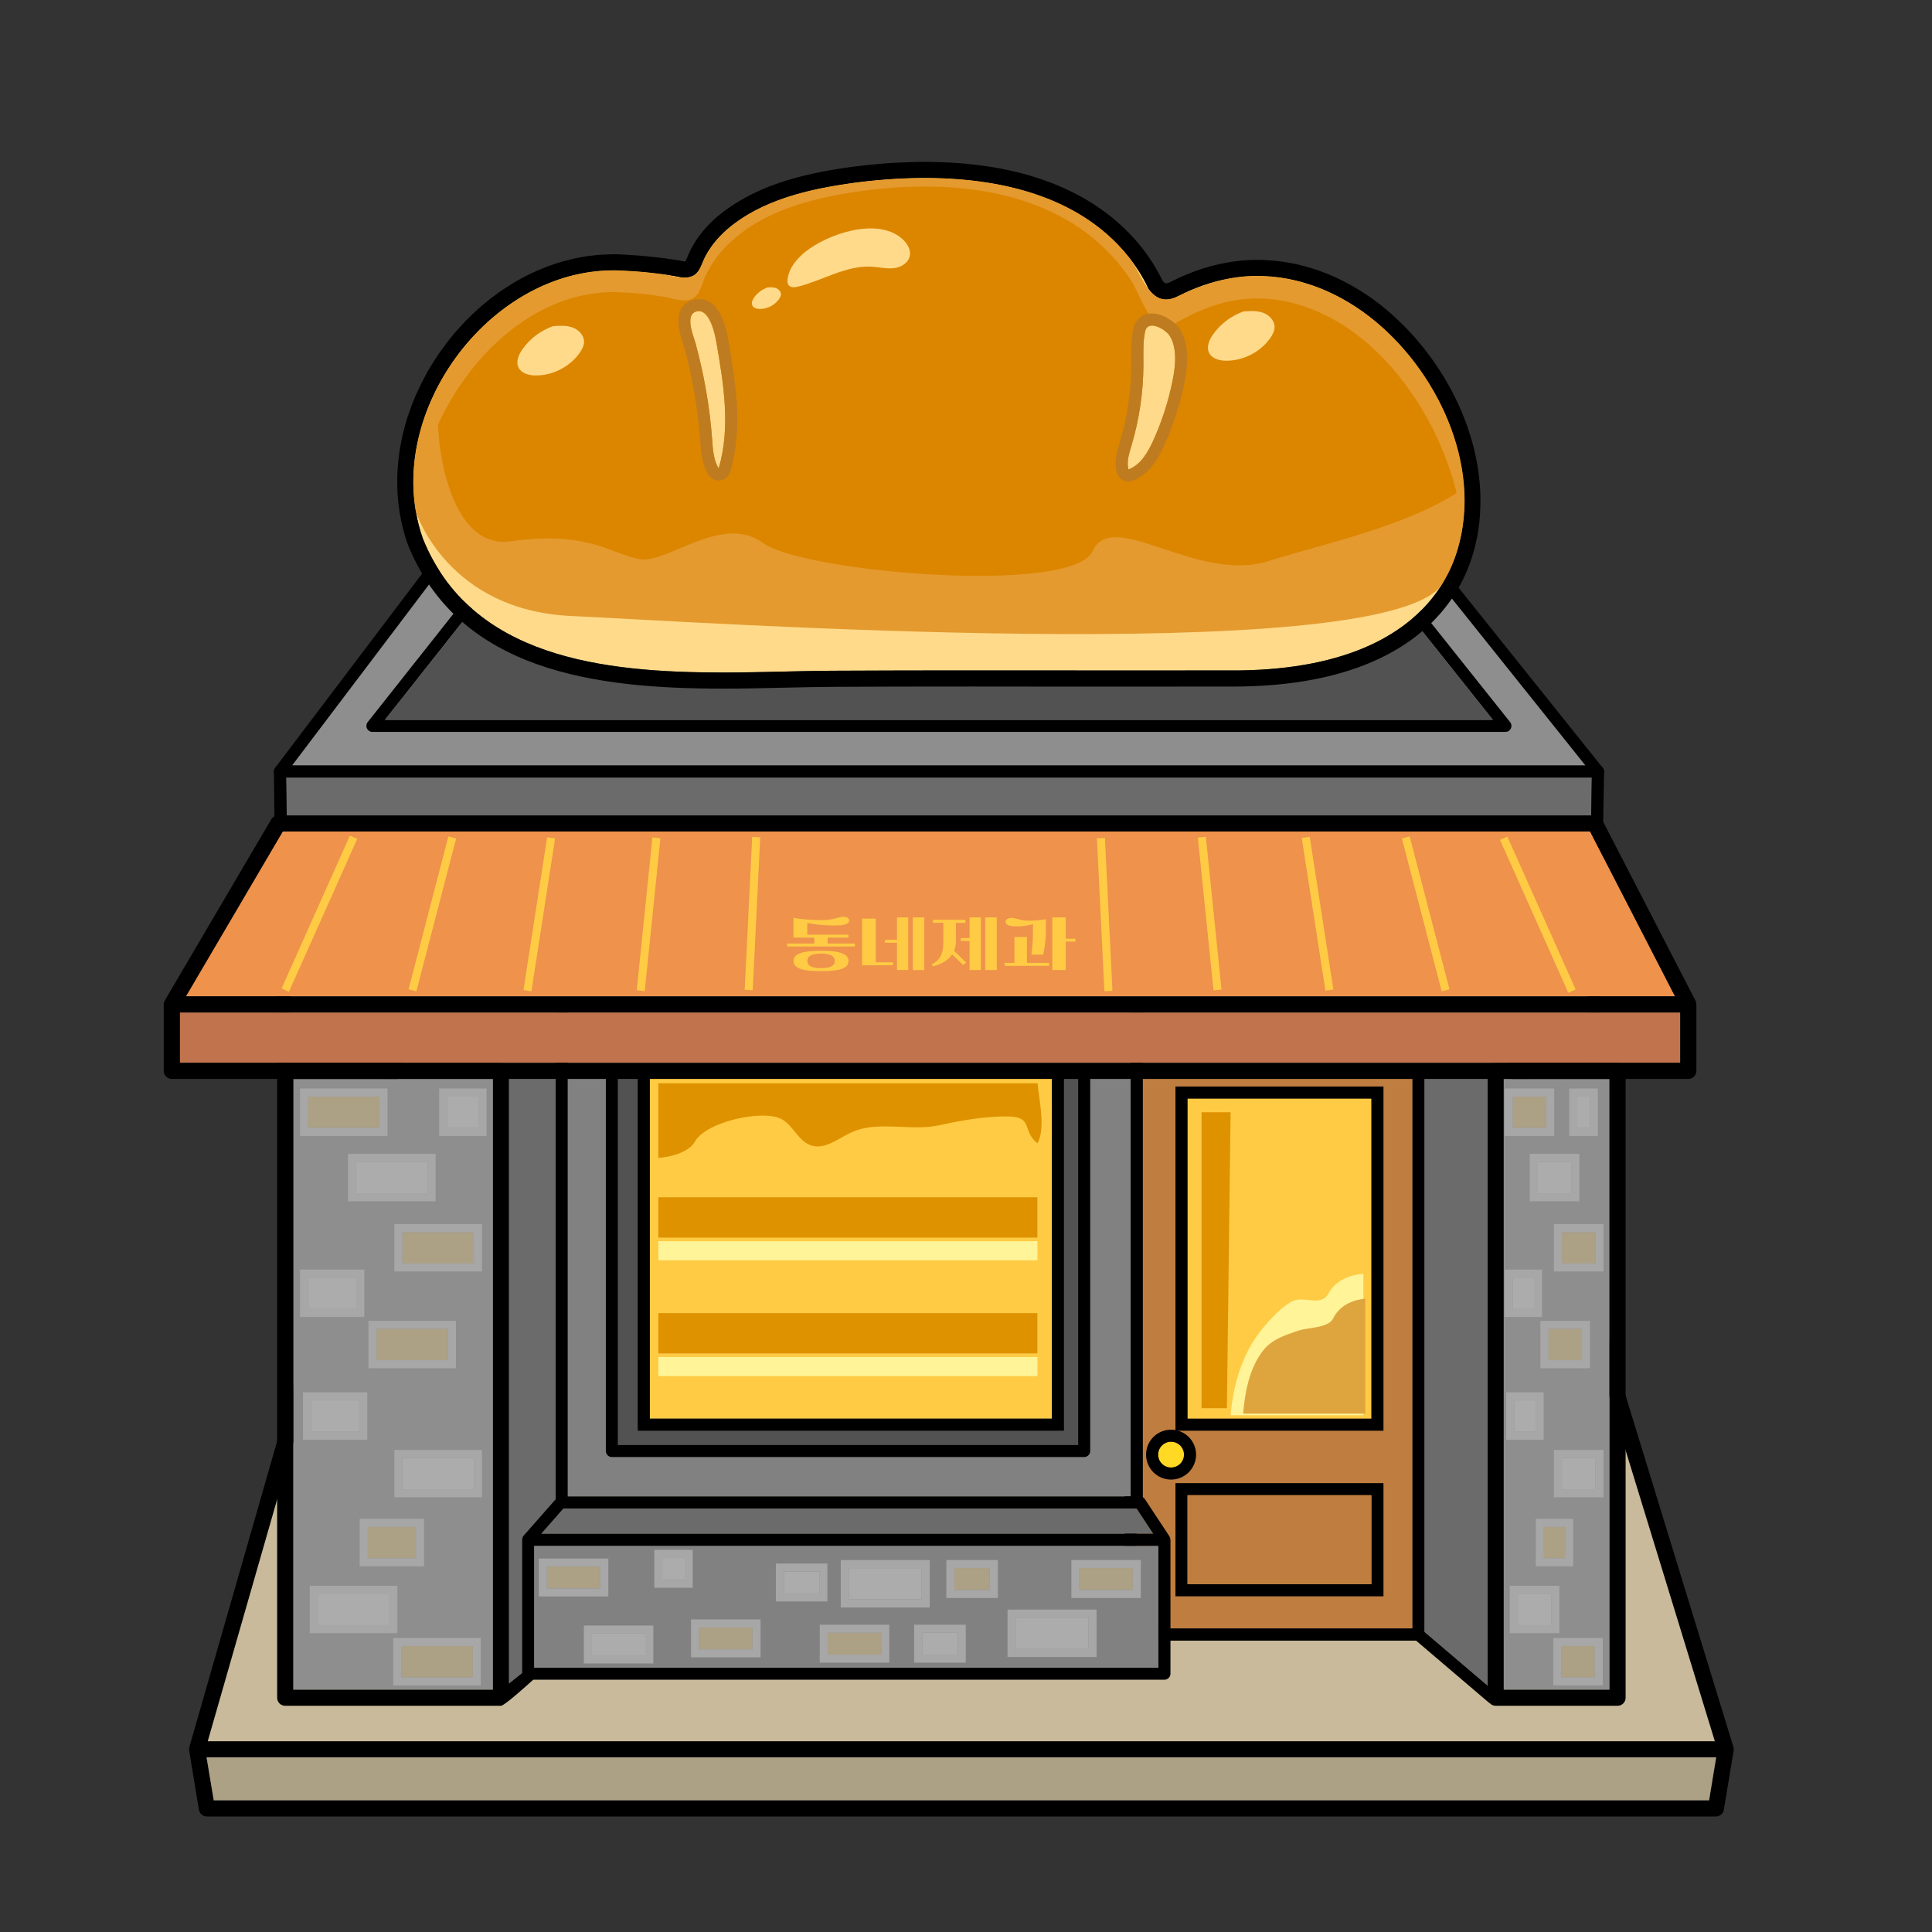 <?xml version="1.0" encoding="utf-8"?>
<!-- Generator: Adobe Illustrator 24.1.1, SVG Export Plug-In . SVG Version: 6.00 Build 0)  -->
<svg version="1.1" id="Layer_1" xmlns="http://www.w3.org/2000/svg" xmlns:xlink="http://www.w3.org/1999/xlink" x="0px" y="0px"
	 viewBox="0 0 240 240" style="enable-background:new 0 0 240 240;" xml:space="preserve">
<rect x="0" y="0" width="240" height="240" fill="#333333" stroke="none"/>
<g>
	<path d="M215.33,217.03c0-0.01,0-0.01,0-0.02l-27.23-88.77c-0.13-0.42-0.52-0.71-0.96-0.71H49.97c-0.44,0-0.84,0.3-0.96,0.72
		l-25.49,88.78c0,0.01,0,0.03,0,0.04c-0.03,0.13-0.04,0.26-0.02,0.4l1.21,7.34c0.08,0.48,0.5,0.84,0.99,0.84h187.46
		c0.49,0,0.9-0.36,0.98-0.84l1.22-7.34C215.39,217.32,215.37,217.17,215.33,217.03z M50.72,129.52H186.4l26.62,86.78H25.81
		L50.72,129.52z M212.31,223.64H26.55l-0.89-5.34h187.53L212.31,223.64z"/>
	<polygon style="fill:#C8BA9A;" points="213.02,216.3 25.81,216.3 50.72,129.52 186.4,129.52 	"/>
	<polygon style="fill:#ACA085;" points="213.19,218.3 212.31,223.64 26.55,223.64 25.66,218.3 	"/>
</g>
<g>
	<path d="M199.09,95.37L174.8,65.02c-0.14-0.18-0.36-0.28-0.58-0.28H57.75c-0.23,0-0.46,0.11-0.6,0.29L34.18,95.38
		c-0.17,0.23-0.2,0.53-0.07,0.79c0.13,0.25,0.39,0.42,0.67,0.42h163.73c0.28,0,0.55-0.17,0.67-0.43
		C199.31,95.9,199.27,95.59,199.09,95.37z M36.29,95.09l21.83-28.85h115.74l23.08,28.85H36.29z"/>
	<polygon style="fill:#8E8E8E;" points="196.94,95.09 36.29,95.09 58.12,66.24 173.86,66.24 	"/>
	<path d="M187.59,89.7l-17.83-22.38c-0.14-0.18-0.36-0.29-0.59-0.29H63.98c-0.23,0-0.44,0.11-0.59,0.29L45.68,89.7
		c-0.18,0.23-0.22,0.54-0.09,0.8c0.13,0.26,0.39,0.42,0.68,0.42h140.74c0.29,0,0.55-0.16,0.67-0.42
		C187.81,90.24,187.77,89.93,187.59,89.7z M47.82,89.42l16.52-20.89h104.47l16.64,20.89H47.82z"/>
	<polygon style="fill:#525252;" points="185.45,89.42 47.82,89.42 64.34,68.53 168.81,68.53 	"/>
	<rect x="36.43" y="134.03" style="fill:#8E8E8E;" width="24.8" height="75.87"/>
	<rect x="186.8" y="134.03" style="fill:#8E8E8E;" width="13.14" height="75.87"/>
	<path style="fill:#6B6B6B;" d="M35.54,96.59l0.08,4.7l0.04,2l0.3,17.32l0.04,2.35l0.02,0.81l0.03,2l0.11,6.26h26.07
		c0.55,0,1,0.45,1,1v1v75.1l1.62-1.3v-16.56c0-0.01,0-0.02,0.01-0.03c0-0.09,0.01-0.18,0.05-0.26c0,0,0,0,0-0.01
		c0.03-0.07,0.07-0.14,0.12-0.2l4-4.55v-52.19v-9.26c0-0.41,0.33-0.75,0.75-0.75h71.44c0.42,0,0.75,0.34,0.75,0.75v61.22
		c0.1,0.05,0.18,0.13,0.25,0.23l3.06,4.64c0.01,0.01,0.01,0.03,0.01,0.04c0.05,0.09,0.08,0.18,0.09,0.28c0,0.02,0.02,0.05,0.02,0.07
		c0,0.01,0,0.01,0,0.02v11.03h30.79c0.18,0,0.35,0.06,0.48,0.18l0.27,0.23l7.86,6.69v-75.37v-1c0-0.55,0.44-1,1-1h11.31l0.11-6.26
		l0.04-2l0.36-20.31l0.04-2.17l0.08-4.7H35.54z"/>
	<g>
		<g>
			<path d="M139.71,132.28v71.52h37.23v-71.52H139.71z M175.44,202.3h-34.23v-68.52h34.23V202.3z"/>
			<rect x="141.21" y="133.78" style="fill:#BF7E3F;" width="34.23" height="68.52"/>
		</g>
		<g>
			<path d="M146.02,184.24v14.06h25.84v-14.06H146.02z M170.36,196.8h-22.84v-11.06h22.84V196.8z"/>
			<rect x="147.52" y="185.74" style="fill:#BF7E3F;" width="22.84" height="11.06"/>
		</g>
		<g>
			<path style="fill:#FFD923;" d="M147.08,180.7c0,0.88-0.72,1.6-1.61,1.6c-0.88,0-1.6-0.72-1.6-1.6c0-0.88,0.72-1.6,1.6-1.6
				C146.36,179.1,147.08,179.82,147.08,180.7z"/>
			<path d="M145.47,177.6c-1.71,0-3.1,1.39-3.1,3.1c0,1.71,1.39,3.1,3.1,3.1c1.72,0,3.11-1.39,3.11-3.1
				C148.58,178.99,147.19,177.6,145.47,177.6z M145.47,182.3c-0.88,0-1.6-0.72-1.6-1.6c0-0.88,0.72-1.6,1.6-1.6
				c0.89,0,1.61,0.72,1.61,1.6C147.08,181.58,146.36,182.3,145.47,182.3z"/>
		</g>
		<g>
			<rect x="147.52" y="136.47" style="fill:#FFCB44;" width="22.84" height="39.76"/>
			<path d="M146.02,134.97v42.76h25.84v-42.76H146.02z M170.36,176.23h-22.84v-39.76h22.84V176.23z"/>
			<path style="fill:#FFF498;" d="M152.87,175.81h16.49v-17.57c0,0-3.07,0.06-4.33,2.44c-0.88,1.68-2.94,0.32-4.33,0.9
				c-1.39,0.58-3.09,2.49-4.02,3.65C154.3,168.2,153.18,172.08,152.87,175.81z"/>
			<path style="fill:#DEA53F;" d="M154.43,175.61h15.17v-14.27c0,0-2.83,0.06-3.99,2.44c-0.59,1.21-3.11,1.1-4.33,1.52
				c-1.67,0.57-3.33,1.08-4.44,2.55C155.2,170.03,154.64,172.94,154.43,175.61z"/>
			<polygon style="fill:#DF9200;" points="149.26,138.17 149.26,174.93 152.41,174.93 152.87,138.17 			"/>
		</g>
	</g>
	<g>
		<g>
			<rect x="70.53" y="125.52" style="fill:#818181;" width="69.94" height="60.37"/>
		</g>
		<g>
			<polygon style="fill:#6B6B6B;" points="143.26,190.52 67.25,190.52 70,187.39 141.19,187.39 			"/>
			<rect x="66.35" y="192.02" style="fill:#818181;" width="77.55" height="15.14"/>
		</g>
	</g>
	<path d="M141.22,124.02H69.78c-0.42,0-0.75,0.34-0.75,0.75v1h1.5v-0.25h69.94v0.25h1.5v-1
		C141.97,124.36,141.64,124.02,141.22,124.02z M200.94,132.03h-2.33l0.11-6.26l0.04-2l0.31-17.49l0.08-4.2l0.11-6.23
		c0-0.2-0.08-0.4-0.22-0.54c-0.14-0.14-0.33-0.22-0.53-0.22H34.78c-0.2,0-0.39,0.08-0.54,0.22c-0.14,0.14-0.21,0.34-0.21,0.54
		c0,0,0.02,2.21,0.06,5.56c0.01,1.08,0.02,2.29,0.04,3.57c0.06,5.71,0.14,13.05,0.2,18.79c0.01,0.69,0.02,1.36,0.02,2
		c0.03,2.8,0.06,5.04,0.07,6.26c0.01,0.62,0.01,0.98,0.01,1v77.87c0,0.55,0.44,1,1,1h26.8c0.41,0,3.11-2.43,4.01-3.24h78.41
		c0.42,0,0.75-0.34,0.75-0.75v-4.11h30.51l9,7.67c0.05,0.04,0.1,0.07,0.15,0.1c0.18,0.2,0.44,0.33,0.74,0.33h15.14
		c0.55,0,1-0.45,1-1v-77.87C201.94,132.48,201.49,132.03,200.94,132.03z M61.23,209.9h-24.8v-75.87h24.8V209.9z M143.9,207.17H66.35
		v-15.14h77.55V207.17z M70.53,125.52h69.94v60.37H70.53V125.52z M141.19,187.39l0.02,0.03l2.05,3.1H67.25l2.75-3.13H141.19z
		 M184.8,209.4l-7.86-6.69l-0.27-0.23c-0.13-0.12-0.3-0.18-0.48-0.18H145.4v-11.03c0-0.01,0-0.01,0-0.02c0-0.02-0.02-0.05-0.02-0.07
		c-0.01-0.1-0.04-0.19-0.09-0.28c0-0.01,0-0.03-0.01-0.04l-3.06-4.64c-0.07-0.1-0.15-0.18-0.25-0.23v-61.22
		c0-0.41-0.33-0.75-0.75-0.75H69.78c-0.42,0-0.75,0.34-0.75,0.75v61.45l-4,4.55c-0.05,0.06-0.09,0.13-0.12,0.2c0,0.01,0,0.01,0,0.01
		c-0.04,0.08-0.05,0.17-0.05,0.26c-0.01,0.01-0.01,0.02-0.01,0.03v16.56l-1.62,1.3v-76.1c0-0.55-0.45-1-1-1H36.16l-0.11-6.26
		l-0.03-2L36,122.96l-0.04-2.35l-0.3-17.32l-0.04-2l-0.08-4.7h162.2l-0.08,4.7l-0.04,2.17l-0.36,20.31l-0.04,2l-0.11,6.26H185.8
		c-0.56,0-1,0.45-1,1V209.4z M199.94,209.9H186.8v-75.87h13.14V209.9z M141.22,124.02H69.78c-0.42,0-0.75,0.34-0.75,0.75v1h1.5
		v-0.25h69.94v0.25h1.5v-1C141.97,124.36,141.64,124.02,141.22,124.02z"/>
	<g>
		<rect x="76.76" y="133.78" style="fill:#525252;" width="57.17" height="45.72"/>
		<path d="M134.68,132.28H76.01c-0.42,0-0.75,0.33-0.75,0.75v47.22c0,0.41,0.33,0.75,0.75,0.75h58.67c0.41,0,0.75-0.34,0.75-0.75
			v-47.22C135.43,132.61,135.09,132.28,134.68,132.28z M133.93,179.5H76.76v-45.72h57.17V179.5z"/>
	</g>
	<g>
		<rect x="80.72" y="133.78" style="fill:#FFCB44;" width="49.95" height="42.45"/>
		<g>
			<path d="M79.22,132.28v45.45h52.95v-45.45H79.22z M130.67,176.23H80.72v-42.45h49.95V176.23z"/>
			<rect x="81.78" y="154.19" style="fill:#FFF498;" width="47.09" height="2.37"/>
			<rect x="81.78" y="148.73" style="fill:#DF9200;" width="47.09" height="5.01"/>
			<rect x="81.78" y="168.57" style="fill:#FFF498;" width="47.09" height="2.37"/>
			<rect x="81.78" y="163.12" style="fill:#DF9200;" width="47.09" height="5.01"/>
			<path style="fill:#DF9200;" d="M81.78,134.56v9.28c0,0,3.5-0.19,4.56-2.05c1.4-2.46,8.46-4.01,10.75-2.77
				c1.44,0.78,2.07,2.71,3.62,3.25c1.96,0.69,3.78-1.23,5.75-1.88c3.13-1.05,6.89,0.12,10.17-0.6c2.79-0.61,5.75-1.14,8.62-1.1
				c3.16,0.05,1.66,1.77,3.62,3.34c1.05-1.82,0.21-5.4,0.02-7.46H81.78z"/>
		</g>
	</g>
</g>
<g>
	<path style="fill:#FFDA8B;" d="M181.89,63.22c0,0.01-0.06,0.96-0.11,1.42c-0.05,0.49-0.12,0.98-0.21,1.47
		c-0.02,0.12-0.05,0.25-0.07,0.37c-0.44,2.23-1.26,4.36-2.51,6.32c-1.92,2.99-4.84,5.56-8.93,7.41c-4.1,1.85-9.38,2.98-16.01,3.07
		c-3.84,0.01-7.69,0.01-11.53,0.01c-7.28,0-14.57-0.01-21.85-0.01c-5.77,0-11.54,0.01-17.31,0.04c-4.12,0.02-8.78,0.22-13.59,0.22
		c-14.93,0-31.28-1.87-37.24-16.63c-0.39-1.1-0.68-2.22-0.87-3.35v-0.01c-0.64-3.66-0.29-7.43,0.84-11c0-0.01,0-0.02,0-0.02
		c0.13-0.42,0.28-0.83,0.43-1.24c0.02-0.05,0.03-0.09,0.05-0.14c0.14-0.39,0.3-0.77,0.46-1.14c0.03-0.07,0.06-0.14,0.09-0.21
		c0.16-0.36,0.33-0.72,0.5-1.08c0.04-0.08,0.08-0.16,0.12-0.25c0.17-0.34,0.35-0.68,0.54-1.01c0.05-0.1,0.1-0.19,0.15-0.28
		c0.19-0.33,0.38-0.65,0.57-0.96c0.06-0.1,0.13-0.2,0.19-0.3c0.2-0.31,0.4-0.62,0.61-0.92c0.06-0.1,0.13-0.19,0.2-0.29
		c0.21-0.3,0.43-0.59,0.65-0.89c0.07-0.09,0.14-0.17,0.21-0.26c0.23-0.3,0.47-0.59,0.71-0.87c0.06-0.07,0.11-0.13,0.17-0.2
		c0.85-0.98,1.75-1.9,2.72-2.75c0.04-0.03,0.08-0.07,0.13-0.11c0.22-0.19,0.45-0.38,0.67-0.56c0.16-0.13,0.31-0.26,0.47-0.38
		c0.2-0.16,0.41-0.31,0.62-0.47c0.19-0.13,0.38-0.27,0.56-0.4c0.21-0.14,0.41-0.28,0.62-0.41c0.2-0.13,0.41-0.27,0.62-0.4
		c0.2-0.12,0.4-0.24,0.6-0.35c0.22-0.13,0.44-0.26,0.67-0.38c0.2-0.1,0.4-0.21,0.61-0.31c0.23-0.12,0.46-0.23,0.69-0.34
		c0.21-0.09,0.41-0.18,0.62-0.27c0.24-0.1,0.48-0.2,0.73-0.29c0.2-0.08,0.41-0.16,0.62-0.24c0.25-0.08,0.5-0.17,0.75-0.25
		c0.21-0.06,0.42-0.13,0.62-0.19c0.27-0.07,0.53-0.14,0.79-0.2c0.21-0.05,0.41-0.1,0.62-0.14c0.27-0.06,0.55-0.11,0.82-0.16
		c0.21-0.03,0.41-0.07,0.61-0.1c0.29-0.04,0.58-0.07,0.88-0.1c0.19-0.02,0.38-0.04,0.57-0.05c0.33-0.03,0.66-0.03,0.99-0.04
		c0.16,0,0.32-0.02,0.48-0.02c0.49,0.01,0.98,0.02,1.48,0.06c0,0,0,0,0.01,0c0.17,0.01,0.7,0.04,1.42,0.1
		c0.66,0.05,1.32,0.11,1.98,0.19c0.42,0.04,0.85,0.09,1.28,0.15h0.04c0.84,0.11,1.67,0.25,2.37,0.4H85c0.45,0,0.89-0.08,1.26-0.32
		c0.48-0.32,0.73-0.87,0.96-1.42c0.09-0.24,0.21-0.5,0.34-0.77c0.02-0.03,0.03-0.06,0.04-0.09c0.01-0.02,0.02-0.03,0.03-0.05
		c0.41-0.79,1.01-1.66,1.87-2.55c0.03-0.03,0.06-0.06,0.09-0.09c0.19-0.2,0.41-0.4,0.63-0.6c0.04-0.03,0.08-0.07,0.11-0.11
		c0.02-0.01,0.03-0.01,0.04-0.02c0.4-0.35,0.85-0.69,1.35-1.03c0.34-0.24,0.68-0.46,1.04-0.67c0.04-0.03,0.09-0.05,0.13-0.08
		c3.69-2.2,8.13-3.23,12.31-3.84c0.2-0.03,0.4-0.06,0.61-0.09c0.06-0.01,0.11-0.02,0.17-0.03c0.36-0.05,0.72-0.08,1.08-0.13
		c0.25-0.03,0.5-0.06,0.76-0.09c0.7-0.07,1.4-0.14,2.1-0.19c0.78-0.07,1.57-0.11,2.36-0.14c0.36-0.02,0.7-0.03,1.05-0.04
		c0.38,0,0.75-0.01,1.13-0.02h0.56c0.29,0,0.58,0,0.87,0.01c0.16,0,0.33,0.01,0.49,0.01c3.85,0.1,7.17,0.58,10.03,1.33
		c0.06,0.02,0.11,0.03,0.17,0.05c0.56,0.15,1.11,0.31,1.63,0.48c0.2,0.06,0.39,0.13,0.59,0.2c0.38,0.13,0.76,0.27,1.12,0.41
		c0.27,0.1,0.53,0.21,0.8,0.32c0.27,0.11,0.54,0.24,0.81,0.36c0.63,0.29,1.25,0.6,1.86,0.94c0.1,0.06,0.22,0.12,0.32,0.17
		c0.32,0.19,0.63,0.38,0.94,0.58c0.17,0.11,0.34,0.22,0.51,0.34c0.34,0.23,0.68,0.46,1,0.71c0.33,0.24,0.65,0.49,0.95,0.74
		c0.2,0.17,0.39,0.33,0.57,0.5c0.4,0.36,0.79,0.72,1.14,1.08c0.07,0.08,0.15,0.16,0.23,0.25c0.44,0.47,0.85,0.94,1.22,1.4
		c0,0.01,0.01,0.02,0.02,0.03c0.01,0.02,0.03,0.04,0.04,0.05c1.12,1.43,1.87,2.78,2.38,3.87c0.4,0.51,0.84,0.93,1.39,1.13
		c0.23,0.08,0.48,0.13,0.75,0.13c0.43,0,0.91-0.12,1.45-0.39c0.03-0.01,0.06-0.02,0.09-0.04c2.08-1.08,4.16-1.78,6.21-2.15
		c0.07-0.02,0.14-0.02,0.21-0.04c0.3-0.05,0.6-0.1,0.9-0.14c0.38-0.05,0.77-0.09,1.15-0.12c0.01,0,0.02,0,0.02,0h0.03
		c0.01,0,0.01,0,0.02,0c0.41-0.03,0.81-0.04,1.21-0.04c0.22,0,0.43,0.01,0.65,0.01c0.1,0.01,0.21,0.01,0.31,0.02
		c4.04,0.17,7.85,1.56,11.23,3.76c0.08,0.05,0.15,0.1,0.22,0.15c0.5,0.33,0.98,0.67,1.45,1.03c0.03,0.03,0.07,0.05,0.1,0.07
		c0.01,0.01,0.02,0.02,0.03,0.03c0.47,0.36,0.92,0.74,1.36,1.13c0.12,0.1,0.23,0.21,0.35,0.31c0.34,0.31,0.67,0.62,0.99,0.95
		c0.13,0.12,0.25,0.24,0.38,0.37c0.36,0.37,0.72,0.76,1.07,1.16c0.22,0.25,0.44,0.52,0.65,0.78c0.11,0.13,0.23,0.27,0.34,0.41
		C179.5,49.76,182.19,56.55,181.89,63.22z"/>
	<path d="M176.83,43.21c-0.1-0.13-0.22-0.27-0.33-0.41l-0.12-0.14c-0.2-0.24-0.4-0.48-0.6-0.71c-0.35-0.4-0.73-0.81-1.14-1.24
		l-0.28-0.28l-0.12-0.11c-0.34-0.35-0.7-0.69-1.06-1.01l-0.08-0.07c-0.09-0.09-0.19-0.18-0.28-0.26c-0.51-0.44-0.97-0.83-1.43-1.19
		l-0.03-0.02l-0.03-0.02c-0.04-0.04-0.09-0.07-0.14-0.11c-0.48-0.37-0.98-0.72-1.53-1.09l-0.06-0.04l-0.17-0.11
		c-3.82-2.5-8.05-3.91-12.24-4.09h-0.06l-0.28-0.02c-0.24,0-0.47-0.01-0.71-0.01c-0.45,0-0.87,0.02-1.29,0.04
		c-0.04,0-0.08,0-0.12,0.01c-0.42,0.03-0.85,0.07-1.28,0.13c-0.28,0.03-0.57,0.08-0.87,0.13l-0.11,0.02l-0.07,0.01
		c-0.06,0.01-0.12,0.02-0.19,0.04c-2.26,0.41-4.53,1.2-6.71,2.32l-0.06,0.03c-0.35,0.17-0.53,0.19-0.6,0.19
		c-0.03,0-0.05-0.01-0.06-0.01c-0.02-0.01-0.14-0.06-0.37-0.33c-0.66-1.37-1.49-2.71-2.47-3.97c-0.03-0.04-0.05-0.08-0.08-0.11
		l-0.04-0.05l-0.02-0.03c-0.38-0.48-0.82-0.98-1.3-1.49l-0.07-0.07c-0.06-0.07-0.12-0.13-0.18-0.19c-0.36-0.37-0.76-0.76-1.23-1.18
		c-0.21-0.18-0.41-0.36-0.62-0.54c-0.32-0.27-0.66-0.53-1.04-0.81c-0.32-0.25-0.68-0.5-1.08-0.77c-0.18-0.12-0.37-0.25-0.56-0.37
		c-0.33-0.21-0.67-0.42-1.01-0.62c-0.08-0.04-0.16-0.09-0.24-0.13l-0.1-0.05c-0.66-0.37-1.33-0.71-2.01-1.02
		c-0.28-0.13-0.57-0.26-0.86-0.38c-0.29-0.12-0.57-0.24-0.86-0.35c-0.38-0.15-0.78-0.29-1.19-0.43l-0.08-0.03
		c-0.18-0.06-0.36-0.13-0.55-0.18c-0.53-0.18-1.11-0.35-1.72-0.51l-0.05-0.02l-0.14-0.03c-3.14-0.83-6.67-1.3-10.48-1.4h-0.13
		l-0.38-0.01c-0.3-0.01-0.6-0.01-0.9-0.01h-0.58c-0.39,0.01-0.77,0.02-1.16,0.02l-0.13,0.01c-0.31,0.01-0.63,0.02-0.95,0.03
		c-0.91,0.04-1.71,0.08-2.44,0.14c-0.72,0.06-1.43,0.13-2.15,0.2c-0.18,0.02-0.35,0.04-0.53,0.07l-0.26,0.03l-0.33,0.04
		c-0.26,0.03-0.52,0.06-0.78,0.09l-0.13,0.02c-0.18,0.03-0.32,0.05-0.45,0.07l-0.22,0.03c-5.56,0.81-9.71,2.11-13.04,4.1l-0.12,0.07
		c-0.46,0.28-0.82,0.5-1.18,0.76c-0.51,0.35-1,0.72-1.44,1.1l-0.04,0.02l-0.06,0.06c-0.05,0.05-0.11,0.09-0.16,0.14
		c-0.23,0.21-0.48,0.44-0.7,0.67h-0.01l-0.04,0.05l-0.06,0.06c-0.9,0.93-1.63,1.93-2.18,2.97l-0.03,0.05l-0.01,0.03l-0.01,0.02
		c-0.03,0.05-0.06,0.1-0.08,0.16c-0.15,0.31-0.28,0.6-0.39,0.88c-0.05,0.11-0.15,0.35-0.22,0.48h-0.1c-0.65-0.13-1.43-0.26-2.3-0.37
		l-0.13-0.03h-0.05c-0.39-0.05-0.81-0.1-1.22-0.14c-0.61-0.07-1.29-0.14-2.05-0.2c-0.57-0.04-1.12-0.08-1.41-0.09l-0.05-0.01h-0.04
		c-0.51-0.04-1.03-0.05-1.56-0.06c-0.13,0-0.25,0.01-0.37,0.01l-0.15,0.01c-0.36,0.01-0.73,0.02-1.09,0.04
		c-0.15,0.01-0.3,0.03-0.45,0.04l-0.18,0.02c-0.32,0.03-0.64,0.07-0.96,0.11c-0.17,0.03-0.35,0.05-0.52,0.09l-0.15,0.02
		c-0.3,0.05-0.6,0.11-0.9,0.17c-0.19,0.04-0.38,0.09-0.57,0.13l-0.1,0.03c-0.29,0.07-0.57,0.14-0.86,0.22
		c-0.23,0.07-0.45,0.13-0.68,0.2c-0.28,0.09-0.55,0.18-0.82,0.28c-0.22,0.08-0.45,0.16-0.68,0.25c-0.26,0.1-0.52,0.21-0.78,0.32
		c-0.23,0.1-0.45,0.19-0.67,0.3c-0.26,0.11-0.51,0.24-0.76,0.36c-0.22,0.11-0.44,0.22-0.66,0.34c-0.24,0.13-0.48,0.27-0.72,0.4
		c-0.24,0.14-0.45,0.26-0.65,0.39c-0.21,0.13-0.42,0.26-0.62,0.4l-0.05,0.03l-0.09,0.06c-0.19,0.12-0.38,0.24-0.57,0.37
		c-0.16,0.12-0.32,0.23-0.48,0.35l-0.12,0.09l-0.14,0.1c-0.18,0.13-0.36,0.27-0.53,0.4c-0.12,0.09-0.23,0.18-0.34,0.28l-0.16,0.13
		l-0.17,0.13c-0.18,0.16-0.37,0.31-0.56,0.47c-0.03,0.03-0.08,0.07-0.12,0.11c-1.03,0.91-2.01,1.9-2.92,2.95l-0.06,0.07
		c-0.04,0.04-0.08,0.09-0.13,0.14l-0.75,0.93l-0.07,0.1c-0.05,0.06-0.1,0.12-0.15,0.19c-0.24,0.31-0.47,0.63-0.7,0.95l-0.07,0.1
		c-0.05,0.07-0.1,0.14-0.15,0.21c-0.22,0.32-0.44,0.65-0.65,0.98l-0.05,0.09c-0.05,0.07-0.1,0.15-0.15,0.23
		c-0.21,0.33-0.41,0.67-0.61,1.02l-0.03,0.06l-0.13,0.24c-0.2,0.36-0.39,0.72-0.58,1.09l-0.13,0.27c-0.18,0.37-0.36,0.76-0.53,1.14
		l-0.08,0.18l-0.02,0.05c-0.17,0.4-0.34,0.81-0.49,1.22l-0.04,0.1l-0.02,0.05c-0.16,0.46-0.31,0.88-0.45,1.3l-0.01,0.03l-0.01,0.05
		c-1.23,3.92-1.55,7.99-0.92,11.76l0.02,0.16h0.01l0.04,0.28l0.01,0.01c0.22,1.2,0.52,2.34,0.9,3.4l0.02,0.04l0.01,0.04
		c6.37,15.75,23.34,17.88,39.1,17.88c2.66,0,5.25-0.06,7.75-0.12c2.06-0.04,4.01-0.09,5.85-0.1c5.03-0.03,10.53-0.04,17.3-0.04
		c3.64,0,7.28,0,10.92,0.01h10.93c3.85,0,7.69,0,11.54-0.01c16.11-0.23,23.36-6.33,26.61-11.4c1.35-2.11,2.28-4.46,2.79-7.01
		c0.03-0.13,0.05-0.26,0.08-0.4c0.1-0.59,0.18-1.11,0.23-1.62c0.06-0.52,0.09-1.09,0.11-1.54C184.2,56.55,181.63,49.22,176.83,43.21
		z M181.89,63.22c0,0.01-0.06,0.96-0.11,1.42c-0.05,0.49-0.12,0.98-0.21,1.47c-0.02,0.12-0.05,0.25-0.07,0.37
		c-0.44,2.23-1.26,4.36-2.51,6.32c-1.92,2.99-4.84,5.56-8.93,7.41c-4.1,1.85-9.38,2.98-16.01,3.07c-3.84,0.01-7.69,0.01-11.53,0.01
		c-7.28,0-14.57-0.01-21.85-0.01c-5.77,0-11.54,0.01-17.31,0.04c-4.12,0.02-8.78,0.22-13.59,0.22c-14.93,0-31.28-1.87-37.24-16.63
		c-0.39-1.1-0.68-2.22-0.87-3.35v-0.01c-0.64-3.66-0.29-7.43,0.84-11c0-0.01,0-0.02,0-0.02c0.13-0.42,0.28-0.83,0.43-1.24
		c0.02-0.05,0.03-0.09,0.05-0.14c0.14-0.39,0.3-0.77,0.46-1.14c0.03-0.07,0.06-0.14,0.09-0.21c0.16-0.36,0.33-0.72,0.5-1.08
		c0.04-0.08,0.08-0.16,0.12-0.25c0.17-0.34,0.35-0.68,0.54-1.01c0.05-0.1,0.1-0.19,0.15-0.28c0.19-0.33,0.38-0.65,0.57-0.96
		c0.06-0.1,0.13-0.2,0.19-0.3c0.2-0.31,0.4-0.62,0.61-0.92c0.06-0.1,0.13-0.19,0.2-0.29c0.21-0.3,0.43-0.59,0.65-0.89
		c0.07-0.09,0.14-0.17,0.21-0.26c0.23-0.3,0.47-0.59,0.71-0.87c0.06-0.07,0.11-0.13,0.17-0.2c0.85-0.98,1.75-1.9,2.72-2.75
		c0.04-0.03,0.08-0.07,0.13-0.11c0.22-0.19,0.45-0.38,0.67-0.56c0.16-0.13,0.31-0.26,0.47-0.38c0.2-0.16,0.41-0.31,0.62-0.47
		c0.19-0.13,0.38-0.27,0.56-0.4c0.21-0.14,0.41-0.28,0.62-0.41c0.2-0.13,0.41-0.27,0.62-0.4c0.2-0.12,0.4-0.24,0.6-0.35
		c0.22-0.13,0.44-0.26,0.67-0.38c0.2-0.1,0.4-0.21,0.61-0.31c0.23-0.12,0.46-0.23,0.69-0.34c0.21-0.09,0.41-0.18,0.62-0.27
		c0.24-0.1,0.48-0.2,0.73-0.29c0.2-0.08,0.41-0.16,0.62-0.24c0.25-0.08,0.5-0.17,0.75-0.25c0.21-0.06,0.42-0.13,0.62-0.19
		c0.27-0.07,0.53-0.14,0.79-0.2c0.21-0.05,0.41-0.1,0.62-0.14c0.27-0.06,0.55-0.11,0.82-0.16c0.21-0.03,0.41-0.07,0.61-0.1
		c0.29-0.04,0.58-0.07,0.88-0.1c0.19-0.02,0.38-0.04,0.57-0.05c0.33-0.03,0.66-0.03,0.99-0.04c0.16,0,0.32-0.02,0.48-0.02
		c0.49,0.01,0.98,0.02,1.48,0.06c0,0,0,0,0.01,0c0.17,0.01,0.7,0.04,1.42,0.1c0.66,0.05,1.32,0.11,1.98,0.19
		c0.42,0.04,0.85,0.09,1.28,0.15h0.04c0.84,0.11,1.67,0.25,2.37,0.4H85c0.45,0,0.89-0.08,1.26-0.32c0.48-0.32,0.73-0.87,0.96-1.42
		c0.09-0.24,0.21-0.5,0.34-0.77c0.02-0.03,0.03-0.06,0.04-0.09c0.01-0.02,0.02-0.03,0.03-0.05c0.41-0.79,1.01-1.66,1.87-2.55
		c0.03-0.03,0.06-0.06,0.09-0.09c0.19-0.2,0.41-0.4,0.63-0.6c0.04-0.03,0.08-0.07,0.11-0.11c0.02-0.01,0.03-0.01,0.04-0.02
		c0.4-0.35,0.85-0.69,1.35-1.03c0.34-0.24,0.68-0.46,1.04-0.67c0.04-0.03,0.09-0.05,0.13-0.08c3.69-2.2,8.13-3.23,12.31-3.84
		c0.2-0.03,0.4-0.06,0.61-0.09c0.06-0.01,0.11-0.02,0.17-0.03c0.36-0.05,0.72-0.08,1.08-0.13c0.25-0.03,0.5-0.06,0.76-0.09
		c0.7-0.07,1.4-0.14,2.1-0.19c0.78-0.07,1.57-0.11,2.36-0.14c0.36-0.02,0.7-0.03,1.05-0.04c0.38,0,0.75-0.01,1.13-0.02h0.56
		c0.29,0,0.58,0,0.87,0.01c0.16,0,0.33,0.01,0.49,0.01c3.85,0.1,7.17,0.58,10.03,1.33c0.06,0.02,0.11,0.03,0.17,0.05
		c0.56,0.15,1.11,0.31,1.63,0.48c0.2,0.06,0.39,0.13,0.59,0.2c0.38,0.13,0.76,0.27,1.12,0.41c0.27,0.1,0.53,0.21,0.8,0.32
		c0.27,0.11,0.54,0.24,0.81,0.36c0.63,0.29,1.25,0.6,1.86,0.94c0.1,0.06,0.22,0.12,0.32,0.17c0.32,0.19,0.63,0.38,0.94,0.58
		c0.17,0.11,0.34,0.22,0.51,0.34c0.34,0.23,0.68,0.46,1,0.71c0.33,0.24,0.65,0.49,0.95,0.74c0.2,0.17,0.39,0.33,0.57,0.5
		c0.4,0.36,0.79,0.72,1.14,1.08c0.07,0.08,0.15,0.16,0.23,0.25c0.44,0.47,0.85,0.94,1.22,1.4c0,0.01,0.01,0.02,0.02,0.03
		c0.01,0.02,0.03,0.04,0.04,0.05c1.12,1.43,1.87,2.78,2.38,3.87c0.4,0.51,0.84,0.93,1.39,1.13c0.23,0.08,0.48,0.13,0.75,0.13
		c0.43,0,0.91-0.12,1.45-0.39c0.03-0.01,0.06-0.02,0.09-0.04c2.08-1.08,4.16-1.78,6.21-2.15c0.07-0.02,0.14-0.02,0.21-0.04
		c0.3-0.05,0.6-0.1,0.9-0.14c0.38-0.05,0.77-0.09,1.15-0.12c0.01,0,0.02,0,0.02,0h0.03c0.01,0,0.01,0,0.02,0
		c0.41-0.03,0.81-0.04,1.21-0.04c0.22,0,0.43,0.01,0.65,0.01c0.1,0.01,0.21,0.01,0.31,0.02c4.04,0.17,7.85,1.56,11.23,3.76
		c0.08,0.05,0.15,0.1,0.22,0.15c0.5,0.33,0.98,0.67,1.45,1.03c0.03,0.03,0.07,0.05,0.1,0.07c0.01,0.01,0.02,0.02,0.03,0.03
		c0.47,0.36,0.92,0.74,1.36,1.13c0.12,0.1,0.23,0.21,0.35,0.31c0.34,0.31,0.67,0.62,0.99,0.95c0.13,0.12,0.25,0.24,0.38,0.37
		c0.36,0.37,0.72,0.76,1.07,1.16c0.22,0.25,0.44,0.52,0.65,0.78c0.11,0.13,0.23,0.27,0.34,0.41
		C179.5,49.76,182.19,56.55,181.89,63.22z"/>
	<path style="fill:#E49A2E;" d="M144.1,37.07c-1.76-0.63-2.55-3.46-3.81-5.05c-7.08-9.01-19.7-10.55-30.37-9.71
		c-1.32,0.1-2.63,0.24-3.94,0.42c-5.4,0.73-11.41,2.08-15.64,5.76c-1.11,0.97-2.04,2.09-2.73,3.39c-0.4,0.76-0.6,1.79-1.35,2.28
		c-1.07,0.71-2.67,0.08-3.82-0.08c-1.56-0.21-3.15-0.39-4.73-0.44C62.44,32.49,49.1,48.89,51.66,63.56
		c0.14,0.44,4.1,12.26,19.29,12.96c15.48,0.71,99.85,6.44,108.04-3.72c0.9-1.4,1.59-2.93,2.07-4.52
		c3.17-10.52-2.62-22.52-10.96-28.96c-4.34-3.35-9.71-5.38-15.24-5c-3.04,0.21-5.84,1.16-8.56,2.49
		C145.42,37.25,144.7,37.29,144.1,37.07z"/>
	<path style="fill:#DC8600;" d="M170.1,42.84c-4.34-3.83-9.71-6.14-15.24-5.71c-3.04,0.24-5.84,1.33-8.56,2.85
		c-0.89,0.5-1.6,0.54-2.2,0.29c-1.76-0.72-2.55-3.95-3.81-5.77c-7.08-10.29-19.7-12.06-30.37-11.1c-1.32,0.12-2.63,0.27-3.94,0.48
		c-5.4,0.84-11.41,2.38-15.64,6.58c-1.11,1.1-2.04,2.39-2.73,3.88c-0.4,0.87-0.6,2.05-1.35,2.61c-1.07,0.81-2.67,0.09-3.82-0.09
		c-1.56-0.24-3.15-0.45-4.73-0.51c-9.77-0.84-18.75,6.54-23.28,16.35c0,3.56,1.74,15.6,9.04,14.54c9.79-1.42,12.81,1.83,16.19,2.24
		s10.14-5.69,15.13-2.03c4.98,3.66,38.44,6.51,40.93,1.02c2.49-5.49,12.99,4.07,21.89,1.22c6.01-1.92,16.8-4.22,23.34-8.45
		C179.17,53.97,175.1,47.26,170.1,42.84z"/>
	<g>
		<path style="fill:#FFDA8B;" d="M88.46,54.52c0.09,1.27,0.17,2.59,0.81,3.69c1.52-5.08,0.62-10.54-0.29-15.76
			c-0.16-0.94-0.88-4.32-2.54-3.73c-1.41,0.49-0.25,3.13-0.03,3.96C87.46,46.56,88.17,50.51,88.46,54.52z"/>
		<path style="fill:#BF7B20;" d="M86.82,38.64c1.4,0,2.01,2.94,2.16,3.8c0.91,5.23,1.81,10.68,0.29,15.76
			c-0.65-1.09-0.72-2.42-0.81-3.69c-0.3-4.01-1-7.97-2.05-11.85c-0.22-0.83-1.38-3.47,0.03-3.96C86.57,38.67,86.7,38.64,86.82,38.64
			 M86.82,37.14c-0.29,0-0.58,0.05-0.87,0.15c-2.58,0.91-1.51,4.14-1.11,5.35c0.05,0.17,0.1,0.31,0.13,0.41
			c1.05,3.89,1.72,7.78,2,11.57l0.01,0.16c0.1,1.32,0.21,2.83,1,4.17c0.27,0.46,0.77,0.74,1.29,0.74c0.06,0,0.12,0,0.18-0.01
			c0.59-0.07,1.08-0.49,1.26-1.06c1.65-5.53,0.64-11.33-0.25-16.45C89.88,38.89,88.62,37.14,86.82,37.14L86.82,37.14z"/>
	</g>
	<g>
		<path style="fill:#FFDA8B;" d="M142.25,41.17c-0.29,1.34-0.21,2.73-0.21,4.1c-0.01,3.42-0.51,6.83-1.49,10.1
			c-0.29,0.96-0.62,1.98-0.37,2.95c1.5-0.56,2.39-2.09,3.06-3.55c1.08-2.37,1.89-4.87,2.41-7.43c0.35-1.72,0.65-4.05-0.35-5.64
			C144.77,40.88,142.58,39.64,142.25,41.17z"/>
		<path style="fill:#BF7B20;" d="M143.11,40.44c0.78,0,1.85,0.72,2.19,1.27c1,1.6,0.7,3.92,0.35,5.64
			c-0.52,2.56-1.33,5.05-2.41,7.43c-0.67,1.46-1.56,2.98-3.06,3.55c-0.25-0.97,0.08-1.99,0.37-2.95c0.98-3.27,1.48-6.69,1.49-10.1
			c0-1.37-0.07-2.76,0.21-4.1C142.36,40.64,142.69,40.44,143.11,40.44 M143.11,38.94c-1.16,0-2.08,0.75-2.33,1.91
			c-0.27,1.27-0.26,2.51-0.25,3.7c0,0.24,0,0.47,0,0.71c-0.01,3.28-0.49,6.53-1.43,9.67l-0.04,0.13c-0.31,1.02-0.69,2.3-0.34,3.63
			c0.11,0.41,0.38,0.76,0.76,0.95c0.22,0.11,0.45,0.17,0.69,0.17c0.18,0,0.36-0.03,0.53-0.1c2.06-0.77,3.16-2.72,3.9-4.33
			c1.13-2.48,1.98-5.09,2.52-7.75c0.42-2.06,0.73-4.7-0.55-6.74C145.97,39.96,144.44,38.94,143.11,38.94L143.11,38.94z"/>
	</g>
	<g>
		<path style="fill:#FFDA8B;" d="M100.01,31.31c-1.06,0.86-2,2-2.17,3.35c-0.04,0.28-0.03,0.6,0.17,0.81
			c0.27,0.29,0.73,0.23,1.11,0.14c3.11-0.78,6.02-2.68,9.22-2.48c0.88,0.06,1.75,0.27,2.62,0.19c0.87-0.08,1.8-0.57,2.03-1.42
			c0.24-0.87-0.34-1.77-1.04-2.34C108.85,27,102.79,29.06,100.01,31.31z"/>
	</g>
	<path style="fill:#FFDA8B;" d="M68.1,40.76c-1.28,0.57-2.4,1.49-3.21,2.64c-0.46,0.66-0.83,1.52-0.48,2.25
		c0.36,0.74,1.3,0.99,2.13,0.99c2.13,0.01,4.24-1.07,5.47-2.81c0.29-0.41,0.55-0.89,0.54-1.4c-0.01-0.81-0.69-1.49-1.46-1.76
		s-1.6-0.21-2.42-0.15"/>
	<path style="fill:#FFDA8B;" d="M153.88,38.93c-1.28,0.57-2.4,1.49-3.21,2.64c-0.46,0.66-0.83,1.52-0.48,2.25
		c0.36,0.74,1.3,0.99,2.13,0.99c2.13,0.01,4.24-1.07,5.47-2.81c0.29-0.41,0.55-0.89,0.54-1.4c-0.01-0.81-0.69-1.49-1.46-1.76
		s-1.6-0.21-2.42-0.15"/>
	<path style="fill:#FFDA8B;" d="M95.07,35.82c-0.56,0.25-1.05,0.65-1.4,1.15c-0.2,0.29-0.36,0.66-0.21,0.98
		c0.16,0.32,0.57,0.43,0.93,0.43c0.93,0,1.85-0.47,2.38-1.22c0.13-0.18,0.24-0.39,0.24-0.61c0-0.35-0.3-0.65-0.64-0.77
		c-0.33-0.12-0.7-0.09-1.05-0.07"/>
</g>
<g>
	<rect x="38.27" y="136.22" style="fill:#ACA085;" width="8.87" height="3.89"/>
	<path style="fill:#A7A7A7;" d="M37.27,135.22v5.89h10.87v-5.89H37.27z M47.14,140.11h-8.87v-3.89h8.87V140.11z"/>
	<g>
		<rect x="44.23" y="144.34" style="fill:#ACACAC;" width="8.88" height="3.89"/>
		<path style="fill:#A7A7A7;" d="M43.23,143.34v5.89h10.88v-5.89H43.23z M53.11,148.23h-8.88v-3.89h8.88V148.23z"/>
	</g>
	<rect x="46.77" y="165.08" style="fill:#ACA085;" width="8.87" height="3.89"/>
	<path style="fill:#A7A7A7;" d="M45.77,164.08v5.89h10.87v-5.89H45.77z M55.64,168.97h-8.87v-3.89h8.87V168.97z"/>
	<rect x="49.99" y="153.06" style="fill:#ACA085;" width="8.88" height="3.89"/>
	<path style="fill:#A7A7A7;" d="M48.99,152.06v5.89h10.88v-5.89H48.99z M58.87,156.95h-8.88v-3.89h8.88V156.95z"/>
	<rect x="49.99" y="181.11" style="fill:#ACACAC;" width="8.88" height="3.89"/>
	<path style="fill:#A7A7A7;" d="M48.99,180.11V186h10.88v-5.89H48.99z M58.87,185h-8.88v-3.89h8.88V185z"/>
	<path style="fill:#A7A7A7;" d="M48.84,203.48v5.89h10.88v-5.89H48.84z M58.72,208.37h-8.88v-3.89h8.88V208.37z"/>
	<rect x="49.84" y="204.48" style="fill:#ACA085;" width="8.88" height="3.89"/>
	<rect x="38.64" y="173.96" style="fill:#ACACAC;" width="5.99" height="3.89"/>
	<path style="fill:#A7A7A7;" d="M37.64,172.96v5.89h7.99v-5.89H37.64z M44.63,177.85h-5.99v-3.89h5.99V177.85z"/>
	<rect x="45.68" y="189.68" style="fill:#ACA085;" width="5.99" height="3.89"/>
	<path style="fill:#A7A7A7;" d="M44.68,188.68v5.89h7.99v-5.89H44.68z M51.67,193.57h-5.99v-3.89h5.99V193.57z"/>
	<rect x="38.27" y="158.71" style="fill:#ACACAC;" width="5.99" height="3.89"/>
	<path style="fill:#A7A7A7;" d="M37.27,157.71v5.89h7.99v-5.89H37.27z M44.26,162.6h-5.99v-3.89h5.99V162.6z"/>
	<rect x="55.55" y="136.22" style="fill:#ACACAC;" width="3.89" height="3.89"/>
	<path style="fill:#A7A7A7;" d="M54.55,135.22v5.89h5.89v-5.89H54.55z M59.44,140.11h-3.89v-3.89h3.89V140.11z"/>
	<path style="fill:#A7A7A7;" d="M38.48,196.99v5.89h10.88v-5.89H38.48z M48.36,201.88h-8.88v-3.89h8.88V201.88z"/>
	<rect x="39.48" y="197.99" style="fill:#ACACAC;" width="8.88" height="3.89"/>
</g>
<g>
	<g>
		<rect x="187.92" y="136.22" style="fill:#ACA085;" width="4.15" height="3.89"/>
		<path style="fill:#A7A7A7;" d="M186.92,135.22v5.89h6.15v-5.89H186.92z M192.07,140.11h-4.15v-3.89h4.15V140.11z"/>
	</g>
	<rect x="191.03" y="144.34" style="fill:#ACACAC;" width="4.16" height="3.89"/>
	<path style="fill:#A7A7A7;" d="M190.03,143.34v5.89h6.16v-5.89H190.03z M195.19,148.23h-4.16v-3.89h4.16V148.23z"/>
	<rect x="192.35" y="165.08" style="fill:#ACA085;" width="4.16" height="3.89"/>
	<path style="fill:#A7A7A7;" d="M191.35,164.08v5.89h6.16v-5.89H191.35z M196.51,168.97h-4.16v-3.89h4.16V168.97z"/>
	<rect x="194.03" y="153.06" style="fill:#ACA085;" width="4.16" height="3.89"/>
	<path style="fill:#A7A7A7;" d="M193.03,152.06v5.89h6.16v-5.89H193.03z M198.19,156.95h-4.16v-3.89h4.16V156.95z"/>
	<rect x="194.03" y="181.11" style="fill:#ACACAC;" width="4.16" height="3.89"/>
	<path style="fill:#A7A7A7;" d="M193.03,180.11V186h6.16v-5.89H193.03z M198.19,185h-4.16v-3.89h4.16V185z"/>
	<rect x="193.96" y="204.48" style="fill:#ACA085;" width="4.15" height="3.89"/>
	<path style="fill:#A7A7A7;" d="M192.96,203.48v5.89h6.15v-5.89H192.96z M198.11,208.37h-4.15v-3.89h4.15V208.37z"/>
	<rect x="188.11" y="173.96" style="fill:#ACACAC;" width="2.65" height="3.89"/>
	<path style="fill:#A7A7A7;" d="M187.11,172.96v5.89h4.65v-5.89H187.11z M190.76,177.85h-2.65v-3.89h2.65V177.85z"/>
	<rect x="191.78" y="189.68" style="fill:#ACA085;" width="2.65" height="3.89"/>
	<path style="fill:#A7A7A7;" d="M190.78,188.68v5.89h4.65v-5.89H190.78z M194.43,193.57h-2.65v-3.89h2.65V193.57z"/>
	<rect x="187.92" y="158.71" style="fill:#ACACAC;" width="2.64" height="3.89"/>
	<path style="fill:#A7A7A7;" d="M186.92,157.71v5.89h4.64v-5.89H186.92z M190.56,162.6h-2.64v-3.89h2.64V162.6z"/>
	<g>
		<rect x="195.94" y="136.22" style="fill:#ACACAC;" width="1.55" height="3.89"/>
		<path style="fill:#A7A7A7;" d="M194.94,135.22v5.89h3.55v-5.89H194.94z M197.49,140.11h-1.55v-3.89h1.55V140.11z"/>
	</g>
	<rect x="188.55" y="197.99" style="fill:#ACACAC;" width="4.16" height="3.89"/>
	<path style="fill:#A7A7A7;" d="M187.55,196.99v5.89h6.16v-5.89H187.55z M192.71,201.88h-4.16v-3.89h4.16V201.88z"/>
</g>
<g>
	<rect x="67.93" y="194.61" style="fill:#ACA085;" width="6.64" height="2.71"/>
	<path style="fill:#A7A7A7;" d="M66.93,193.61v4.71h8.64v-4.71H66.93z M74.57,197.32h-6.64v-2.71h6.64V197.32z"/>
	<path style="fill:#A7A7A7;" d="M72.53,201.93v4.71h8.63v-4.71H72.53z M80.16,205.64h-6.63v-2.71h6.63V205.64z"/>
	<rect x="73.53" y="202.93" style="fill:#ACACAC;" width="6.63" height="2.71"/>
	<rect x="102.83" y="202.83" style="fill:#ACA085;" width="6.64" height="2.71"/>
	<path style="fill:#A7A7A7;" d="M101.83,201.83v4.71h8.64v-4.71H101.83z M109.47,205.54h-6.64v-2.71h6.64V205.54z"/>
	<rect x="86.84" y="202.17" style="fill:#ACA085;" width="6.64" height="2.71"/>
	<path style="fill:#A7A7A7;" d="M85.84,201.17v4.71h8.64v-4.71H85.84z M93.48,204.88h-6.64v-2.71h6.64V204.88z"/>
	<rect x="126.16" y="200.95" style="fill:#ACACAC;" width="9.06" height="3.89"/>
	<path style="fill:#A7A7A7;" d="M125.16,199.95v5.89h11.06v-5.89H125.16z M135.22,204.84h-9.06v-3.89h9.06V204.84z"/>
	<rect x="134.09" y="194.79" style="fill:#ACA085;" width="6.63" height="2.72"/>
	<path style="fill:#A7A7A7;" d="M133.09,193.79v4.72h8.63v-4.72H133.09z M140.72,197.51h-6.63v-2.72h6.63V197.51z"/>
	<rect x="114.56" y="202.83" style="fill:#ACACAC;" width="4.41" height="2.71"/>
	<path style="fill:#A7A7A7;" d="M113.56,201.83v4.71h6.41v-4.71H113.56z M118.97,205.54h-4.41v-2.71h4.41V205.54z"/>
	<rect x="118.56" y="194.79" style="fill:#ACA085;" width="4.4" height="2.72"/>
	<path style="fill:#A7A7A7;" d="M117.56,193.79v4.72h6.4v-4.72H117.56z M122.96,197.51h-4.4v-2.72h4.4V197.51z"/>
	<rect x="97.38" y="195.23" style="fill:#ACACAC;" width="4.4" height="2.71"/>
	<path style="fill:#A7A7A7;" d="M96.38,194.23v4.71h6.4v-4.71H96.38z M101.78,197.94h-4.4v-2.71h4.4V197.94z"/>
	<rect x="82.28" y="193.53" style="fill:#ACACAC;" width="2.78" height="2.71"/>
	<path style="fill:#A7A7A7;" d="M81.28,192.53v4.71h4.78v-4.71H81.28z M85.06,196.24h-2.78v-2.71h2.78V196.24z"/>
	<g>
		<rect x="105.44" y="194.8" style="fill:#ACACAC;" width="9.06" height="3.89"/>
		<path style="fill:#A7A7A7;" d="M104.44,193.8v5.89h11.06v-5.89H104.44z M114.5,198.69h-9.06v-3.89h9.06V198.69z"/>
	</g>
</g>
<g>
	<rect x="22.34" y="125.77" style="fill:#C0734C;" width="186.39" height="6.26"/>
	<g>
		<polygon style="fill:#EE924C;" points="208.08,123.77 23.09,123.77 35.12,103.29 197.53,103.29 		"/>
		<g>
			<path d="M70.53,125.52v0.25h69.94v-0.25H70.53z M210.72,124.71c-0.01-0.09-0.03-0.18-0.05-0.26c-0.02-0.03-0.03-0.07-0.04-0.1
				c-0.01-0.01-0.01-0.03-0.01-0.04l-11.47-22.23l-0.13-0.25c-0.17-0.33-0.51-0.54-0.89-0.54H34.55c-0.16,0-0.32,0.04-0.46,0.12
				c-0.17,0.08-0.3,0.21-0.4,0.38l-13.21,22.48c-0.02,0.02-0.02,0.05-0.04,0.08c-0.01,0.02-0.02,0.05-0.03,0.07
				c-0.04,0.12-0.07,0.23-0.07,0.36v8.25c0,0.55,0.45,1,1,1h188.39c0.55,0,1-0.45,1-1v-8.26
				C210.73,124.75,210.72,124.73,210.72,124.71z M34.13,104.98l0.99-1.69h162.41l0.09,0.17l1.45,2.82l9.01,17.49H23.09L34.13,104.98
				z M208.73,132.03H22.34v-6.26h186.39V132.03z"/>
			<g>
				
					<rect x="29.27" y="113.04" transform="matrix(0.408 -0.913 0.913 0.408 -80.167 103.393)" style="fill:#FFCB44;" width="20.8" height="1"/>
				
					<rect x="43.87" y="113.04" transform="matrix(0.252 -0.968 0.968 0.252 -69.723 136.874)" style="fill:#FFCB44;" width="19.62" height="1"/>
				
					<rect x="57.4" y="113.04" transform="matrix(0.153 -0.988 0.988 0.153 -55.438 162.403)" style="fill:#FFCB44;" width="19.21" height="1"/>
				
					<rect x="70.97" y="113.04" transform="matrix(0.102 -0.995 0.995 0.102 -40.615 182.1)" style="fill:#FFCB44;" width="19.08" height="1"/>
				
					<rect x="83.97" y="113.04" transform="matrix(0.049 -0.999 0.999 0.049 -24.533 201.299)" style="fill:#FFCB44;" width="19.01" height="1"/>
			</g>
			<g>
				<g>
					
						<rect x="190.54" y="103.14" transform="matrix(0.913 -0.408 0.408 0.913 -29.708 87.909)" style="fill:#FFCB44;" width="1" height="20.8"/>
					
						<rect x="176.54" y="103.73" transform="matrix(0.968 -0.252 0.252 0.968 -22.882 48.231)" style="fill:#FFCB44;" width="1" height="19.62"/>
					
						<rect x="163.21" y="103.93" transform="matrix(0.988 -0.153 0.153 0.988 -15.442 26.381)" style="fill:#FFCB44;" width="1" height="19.21"/>
					
						<rect x="149.7" y="103.99" transform="matrix(0.995 -0.102 0.102 0.995 -10.757 15.846)" style="fill:#FFCB44;" width="1" height="19.08"/>
					
						<rect x="136.74" y="104.03" transform="matrix(0.999 -0.049 0.049 0.999 -5.439 6.916)" style="fill:#FFCB44;" width="1" height="19.01"/>
				</g>
			</g>
		</g>
	</g>
</g>
<g>
	<path style="fill:#FFCB44;" d="M101.99,120.27c-1.23,0-1.7-0.35-1.7-0.9c0-0.56,0.47-0.91,1.7-0.91c1.24,0,1.71,0.35,1.71,0.91
		C103.7,119.93,103.23,120.27,101.99,120.27 M101.99,118.11c-2.19,0-3.41,0.32-3.41,1.27s1.22,1.26,3.41,1.26
		c2.2,0,3.42-0.31,3.42-1.26S104.18,118.11,101.99,118.11 M104.79,113.89c-0.63,0-1.25,0.39-2.59,0.42c-0.07,0-0.14,0-0.21,0
		c-1.26,0-2.8-0.16-3.42-0.3v2.47h2.59v0.73h-3.39v0.37h8.43v-0.37h-3.39v-0.73h2.59v-0.37h-5.12v-1.46
		c0.65,0.16,2.08,0.32,3.29,0.32c0.68,0,1.92-0.01,1.92-0.63C105.5,114.08,105.17,113.89,104.79,113.89"/>
	<path style="fill:#FFCB44;" d="M108.79,114.11h-1.7v5.8h3.84v-0.37h-2.14V114.11 M112.83,113.96h-1.4v2.79h-1.5v0.36h1.5v3.38h1.4
		V113.96 M114.81,113.96h-1.42v6.54h1.42V113.96"/>
	<path style="fill:#FFCB44;" d="M119.94,114.26h-4.04v0.37h1.28v2.4c0,1-0.14,2.11-1.43,2.76l0.14,0.26
		c1.08-0.28,1.91-0.77,2.39-1.49l1.35,1.3l0.41-0.27l-1.52-1.48c0.15-0.36,0.23-0.77,0.23-1.23v-2.24h1.18V114.26"/>
	<polyline style="fill:#FFCB44;" points="121.85,113.96 120.44,113.96 120.44,116.53 119.35,116.53 119.35,116.89 120.44,116.89 
		120.44,120.5 121.85,120.5 121.85,113.96 	"/>
	<polyline style="fill:#FFCB44;" points="123.82,113.96 122.39,113.96 122.39,120.5 123.82,120.5 123.82,113.96 	"/>
	<path style="fill:#FFCB44;" d="M127.58,116.4h-1.56v3.21h-1.22v0.37h5.52v-0.37h-2.75V116.4 M125.61,114.03
		c-0.39,0-0.7,0.19-0.7,0.47c0,0.35,0.38,0.49,0.64,0.53c0.18,0.03,0.44,0.05,0.77,0.05c0.59,0,1.34-0.07,2-0.29v0.99
		c0,1.45-0.16,2.42-0.2,2.81h1.46c0.12-0.44,0.34-1.69,0.34-2.85v-1.55c-0.75,0.13-1.45,0.18-2,0.18c-0.21,0-0.4-0.01-0.56-0.02
		C126.61,114.3,126.19,114.03,125.61,114.03 M132.39,113.96h-1.67v6.54h1.67v-3.53h1.21v-0.36h-1.21V113.96"/>
</g>
</svg>
